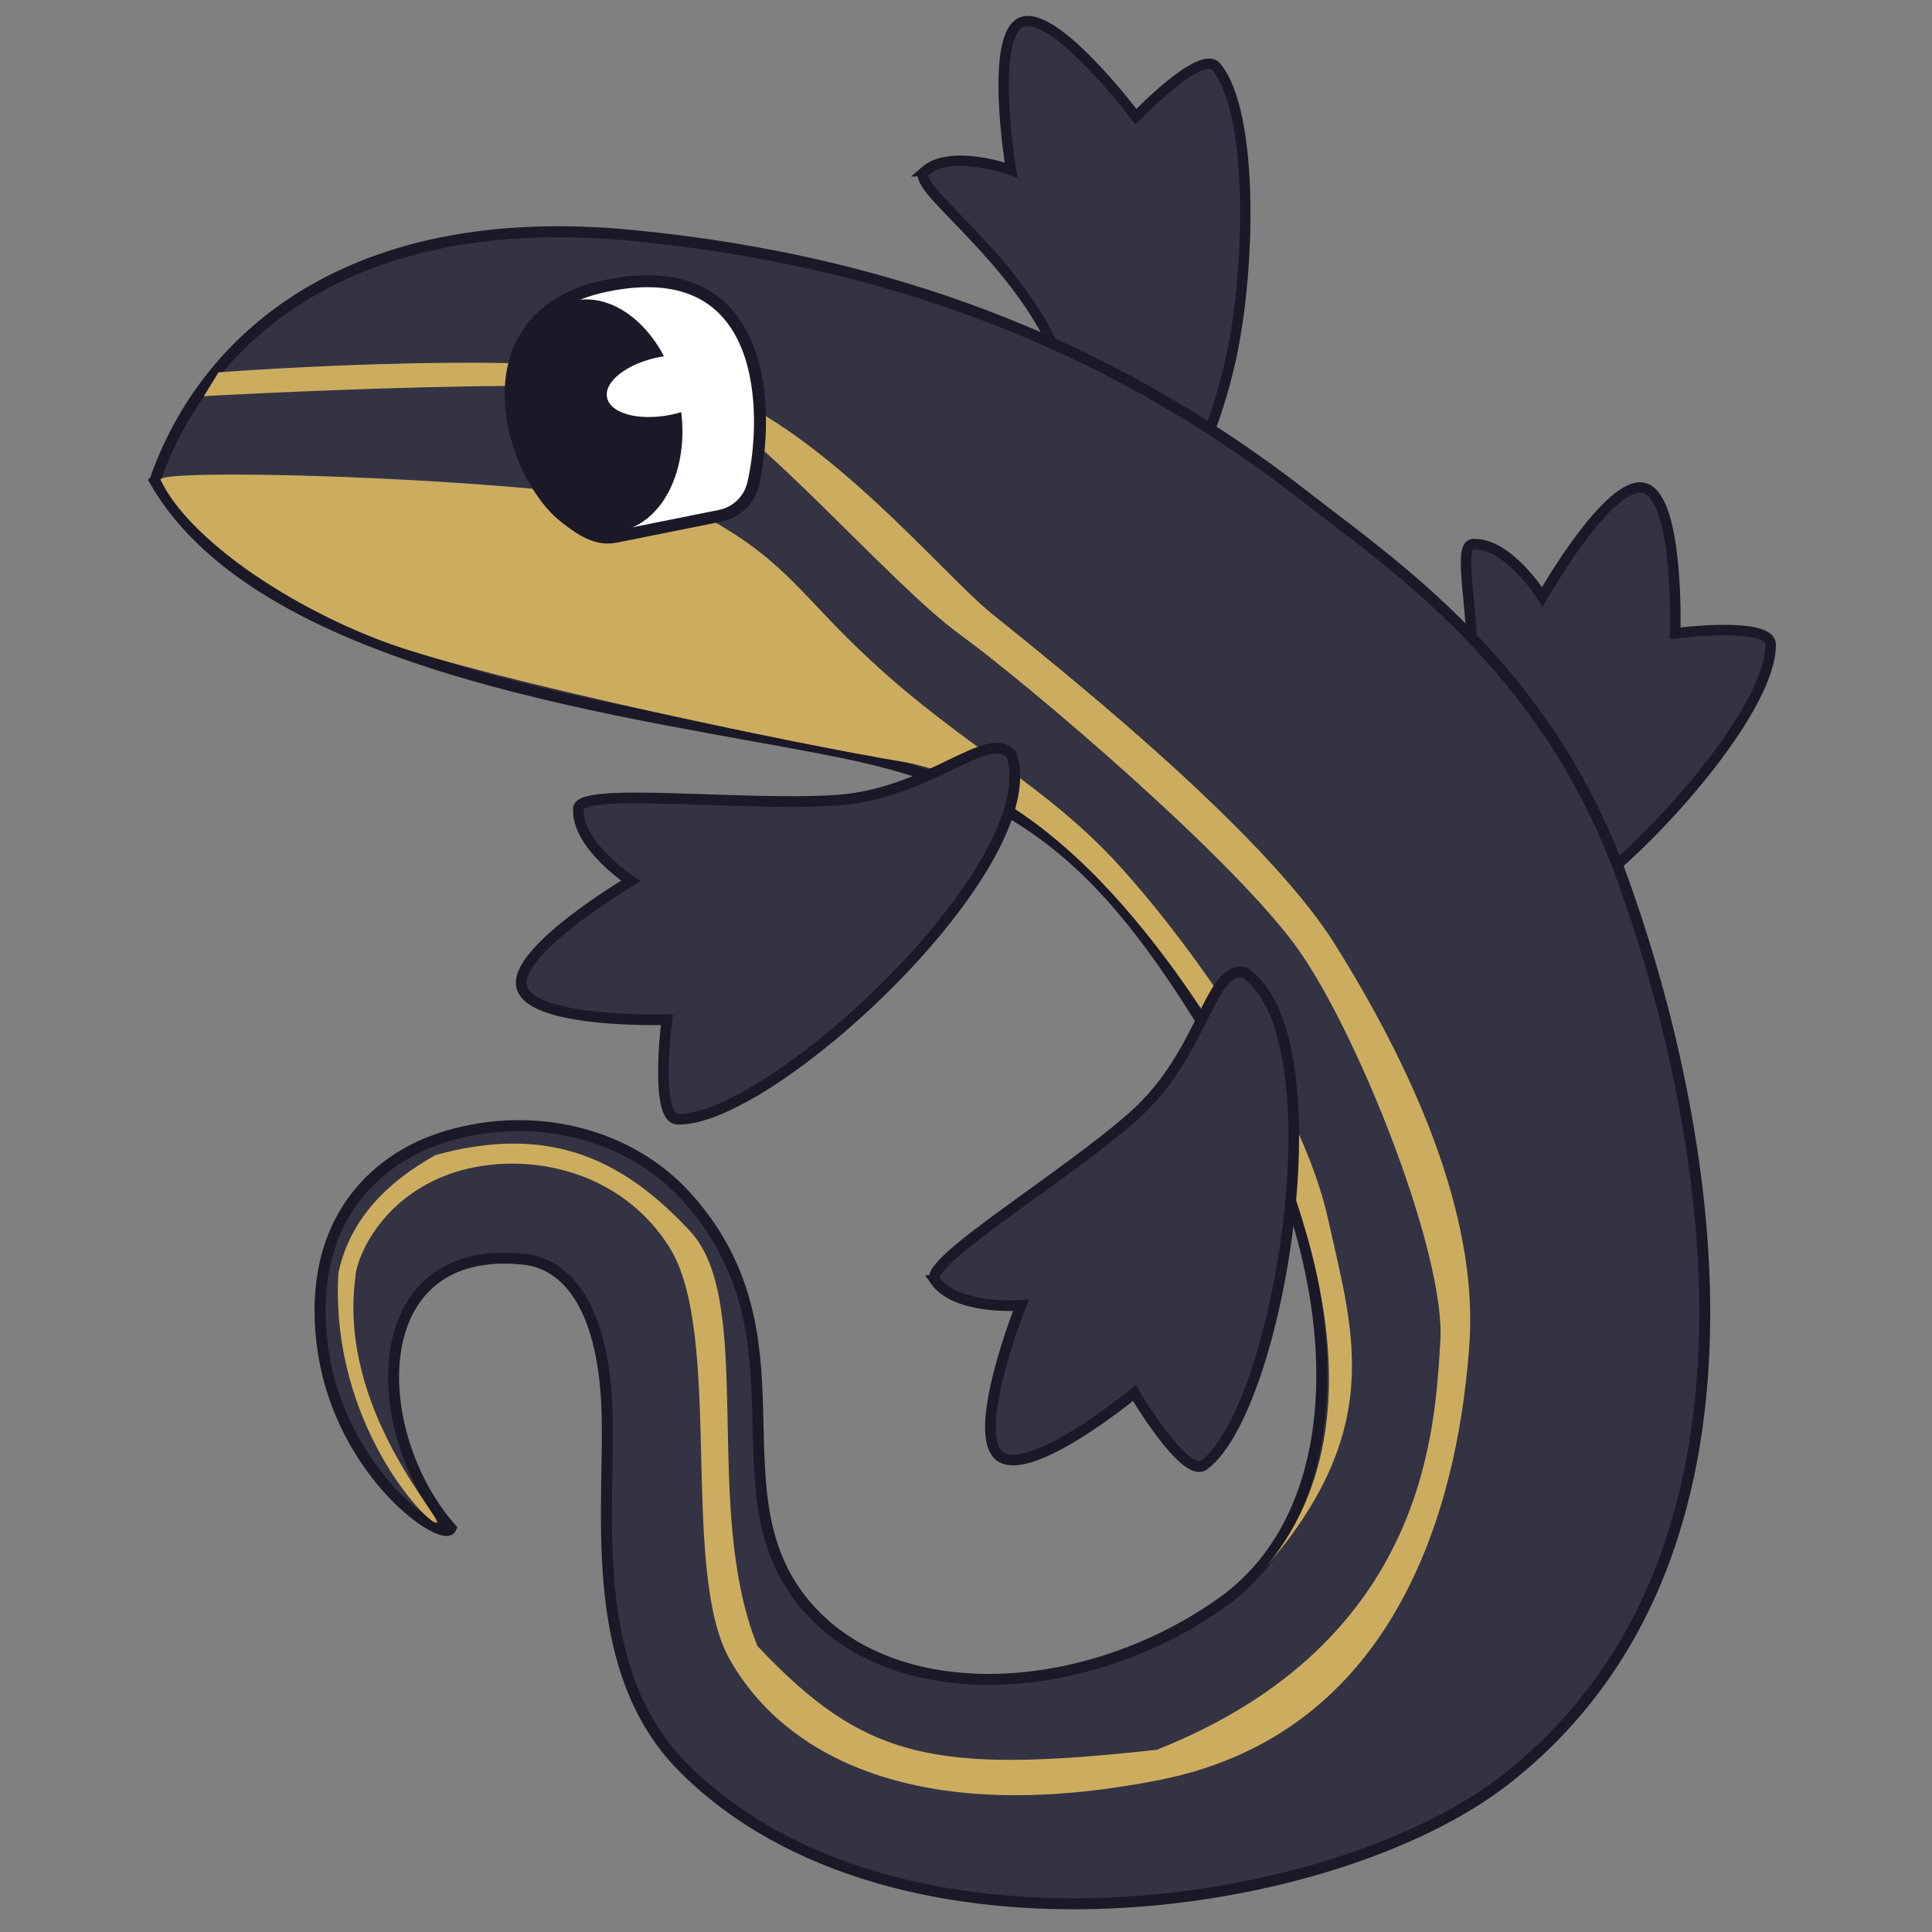 <?xml version="1.0" encoding="UTF-8"?>
<svg id="Lizard" xmlns="http://www.w3.org/2000/svg" viewBox="0 0 176 176">
  <rect x="0" y="0" width="176" height="176" fill="#808080" stroke="none"/>
  <defs>
    <style>
      .cls-1 {
        stroke-width: 1.09px;
      }

      .cls-1, .cls-2 {
        fill: #fff;
      }

      .cls-1, .cls-3, .cls-4, .cls-5, .cls-6 {
        stroke: #1b1827;
        stroke-miterlimit: 10;
      }

      .cls-3 {
        stroke-width: .95px;
      }

      .cls-3, .cls-4, .cls-5, .cls-6 {
        fill: #333343;
      }

      .cls-4 {
        stroke-width: .97px;
      }

      .cls-7 {
        fill: #1b1827;
      }

      .cls-6 {
        stroke-width: .94px;
      }

      .cls-8 {
        fill: #ccad60;
      }
    </style>
  </defs>
  <path class="cls-3" d="m134.19,49.57c3.22-.15,6.31,4.8,6.31,4.8,0,0,6.21-10.93,9.35-9.89,3.14,1.04,2.76,13.21,2.76,13.21,0,0,8.64-1.12,8.69,1.01.11,5.36-9.22,16.39-15.89,21.68s-16.13,9.65-19.7,8.38c-2.38-2.15,6.27-11.68,7.97-20.71s-1.39-18.39.51-18.48Z"/>
  <path class="cls-6" d="m84.24,15.61c2.38-2.1,7.86-.13,7.86-.13,0,0-2.05-12.36,1.01-13.47s10.37,8.62,10.37,8.62c0,0,5.94-6.19,7.31-4.55,3.44,4.11,3.15,18.47,1.32,26.7-1.82,8.23-6.38,17.45-9.92,18.65-3.18-.22-2.48-12.97-6.8-21.07s-12.56-13.5-11.15-14.75Z"/>
  <path class="cls-5" d="m14.11,43.79c4.6-13.19,17.87-24.77,43.28-22.36s45.11,11,61.57,23.85c7.81,6.09,21.77,15.4,28.72,34.43s16.85,60.91-10.47,82.36c-15.62,12.26-55.72,18.19-74.94-1.02-9.3-9.3-6.48-24.63-7.02-33.57-.58-9.54-4.29-12.43-7.53-12.77-14.68-1.53-14.3,15.79-6.64,24.51-.69,1.5-10.77-5.4-11.83-17.7s7.19-16.45,10.04-17.53c7.79-2.96,17.52-1.46,23.43,5.23,11.04,12.51,2.38,26.09,10.11,36.3s25.64,9.53,38.4.53,11.38-30.77,1.04-48.36-17.49-25.47-35.62-29.15-52.6-7.38-62.55-24.74Z"/>
  <path class="cls-8" d="m14.62,43.68c.16-1.19,40.34.02,49.53,3.34,7.66,4.21,8.63,7.11,15.32,13.28,8.41,7.76,15.81,11.19,22.55,18.62s16.57,21.36,18.94,32.04,5.53,19.7-6.81,33.11c14.79-15.5,1.55-40.32-.4-45.72-3.16-3.99-14.14-25.31-31.09-28.88-11.32-1.88-38.11-7.63-46.98-10.76s-18.51-9.54-21.06-15.02Z"/>
  <path class="cls-8" d="m39.77,138.74c.68-.34-8.98-10.26-7.4-22.34,0-1.4,1.91-6.7,7.91-9.19s15.7-1.47,20.68,6.38.94,29.36,5.49,37.53,16.09,15.57,39.13,11.04,27.45-27.64,28.28-39.77-5.55-25.66-12.26-36.38-26.49-26.23-31.28-30.13-15.73-17.39-26.81-20.94-43.6-1.02-43.6-1.02l-1.34,2.17s38.63-2.19,44.36.13,18.21,17,24.45,21.53,25.53,20.91,31.11,29.06,13.21,27.64,12.72,35.36-1.06,27.4-25.83,37.23c-20.3,2.23-26.62.89-36.38-9.45-5.11-12.64-.13-31.34-6.13-37.79s-12.68-9.83-23.19-6.94c-6.09,3.4-8.13,7.4-8.85,10.72-.81,13.79,8.26,23.11,8.94,22.77Z"/>
  <path class="cls-4" d="m85.18,116.63c1.93,2.76,7.82,2.28,7.82,2.28,0,0-4.7,11.82-1.87,13.78,2.82,1.96,12.21-5.79,12.21-5.79,0,0,4.61,7.83,6.33,6.57,6.9-5.09,12.44-39.07,3.69-44.88-3.22-.65-3.65,7.4-10.15,13.13-6.5,5.73-19.16,13.28-18.02,14.91Z"/>
  <path class="cls-4" d="m52.69,73.65c-.17,3.36,4.78,6.6,4.78,6.6,0,0-10.96,6.47-9.92,9.74,1.03,3.28,13.2,2.9,13.2,2.9,0,0-1.16,9.02.98,9.07,8.57.21,33.77-23.26,30.41-33.21-2.14-2.49-7.42,3.62-16.07,4.16-8.65.54-23.28-1.24-23.38.74Z"/>
  <path class="cls-1" d="m56.07,48.9l9.52-1.91c1.49-.3,2.67-1.43,3.02-2.91,1.4-5.97,1.72-21.18-13.41-18.04-13.07,2.71-8.85,17.15-3.67,21.14,1.39,1.07,2.82,2.07,4.54,1.72Z"/>
  <ellipse class="cls-7" cx="54.41" cy="37.89" rx="7.61" ry="10.71" transform="translate(-6.37 11.4) rotate(-11.31)"/>
  <ellipse class="cls-2" cx="60.56" cy="35.16" rx="5.36" ry="2.68" transform="translate(-5.72 12.55) rotate(-11.3)"/>
</svg>